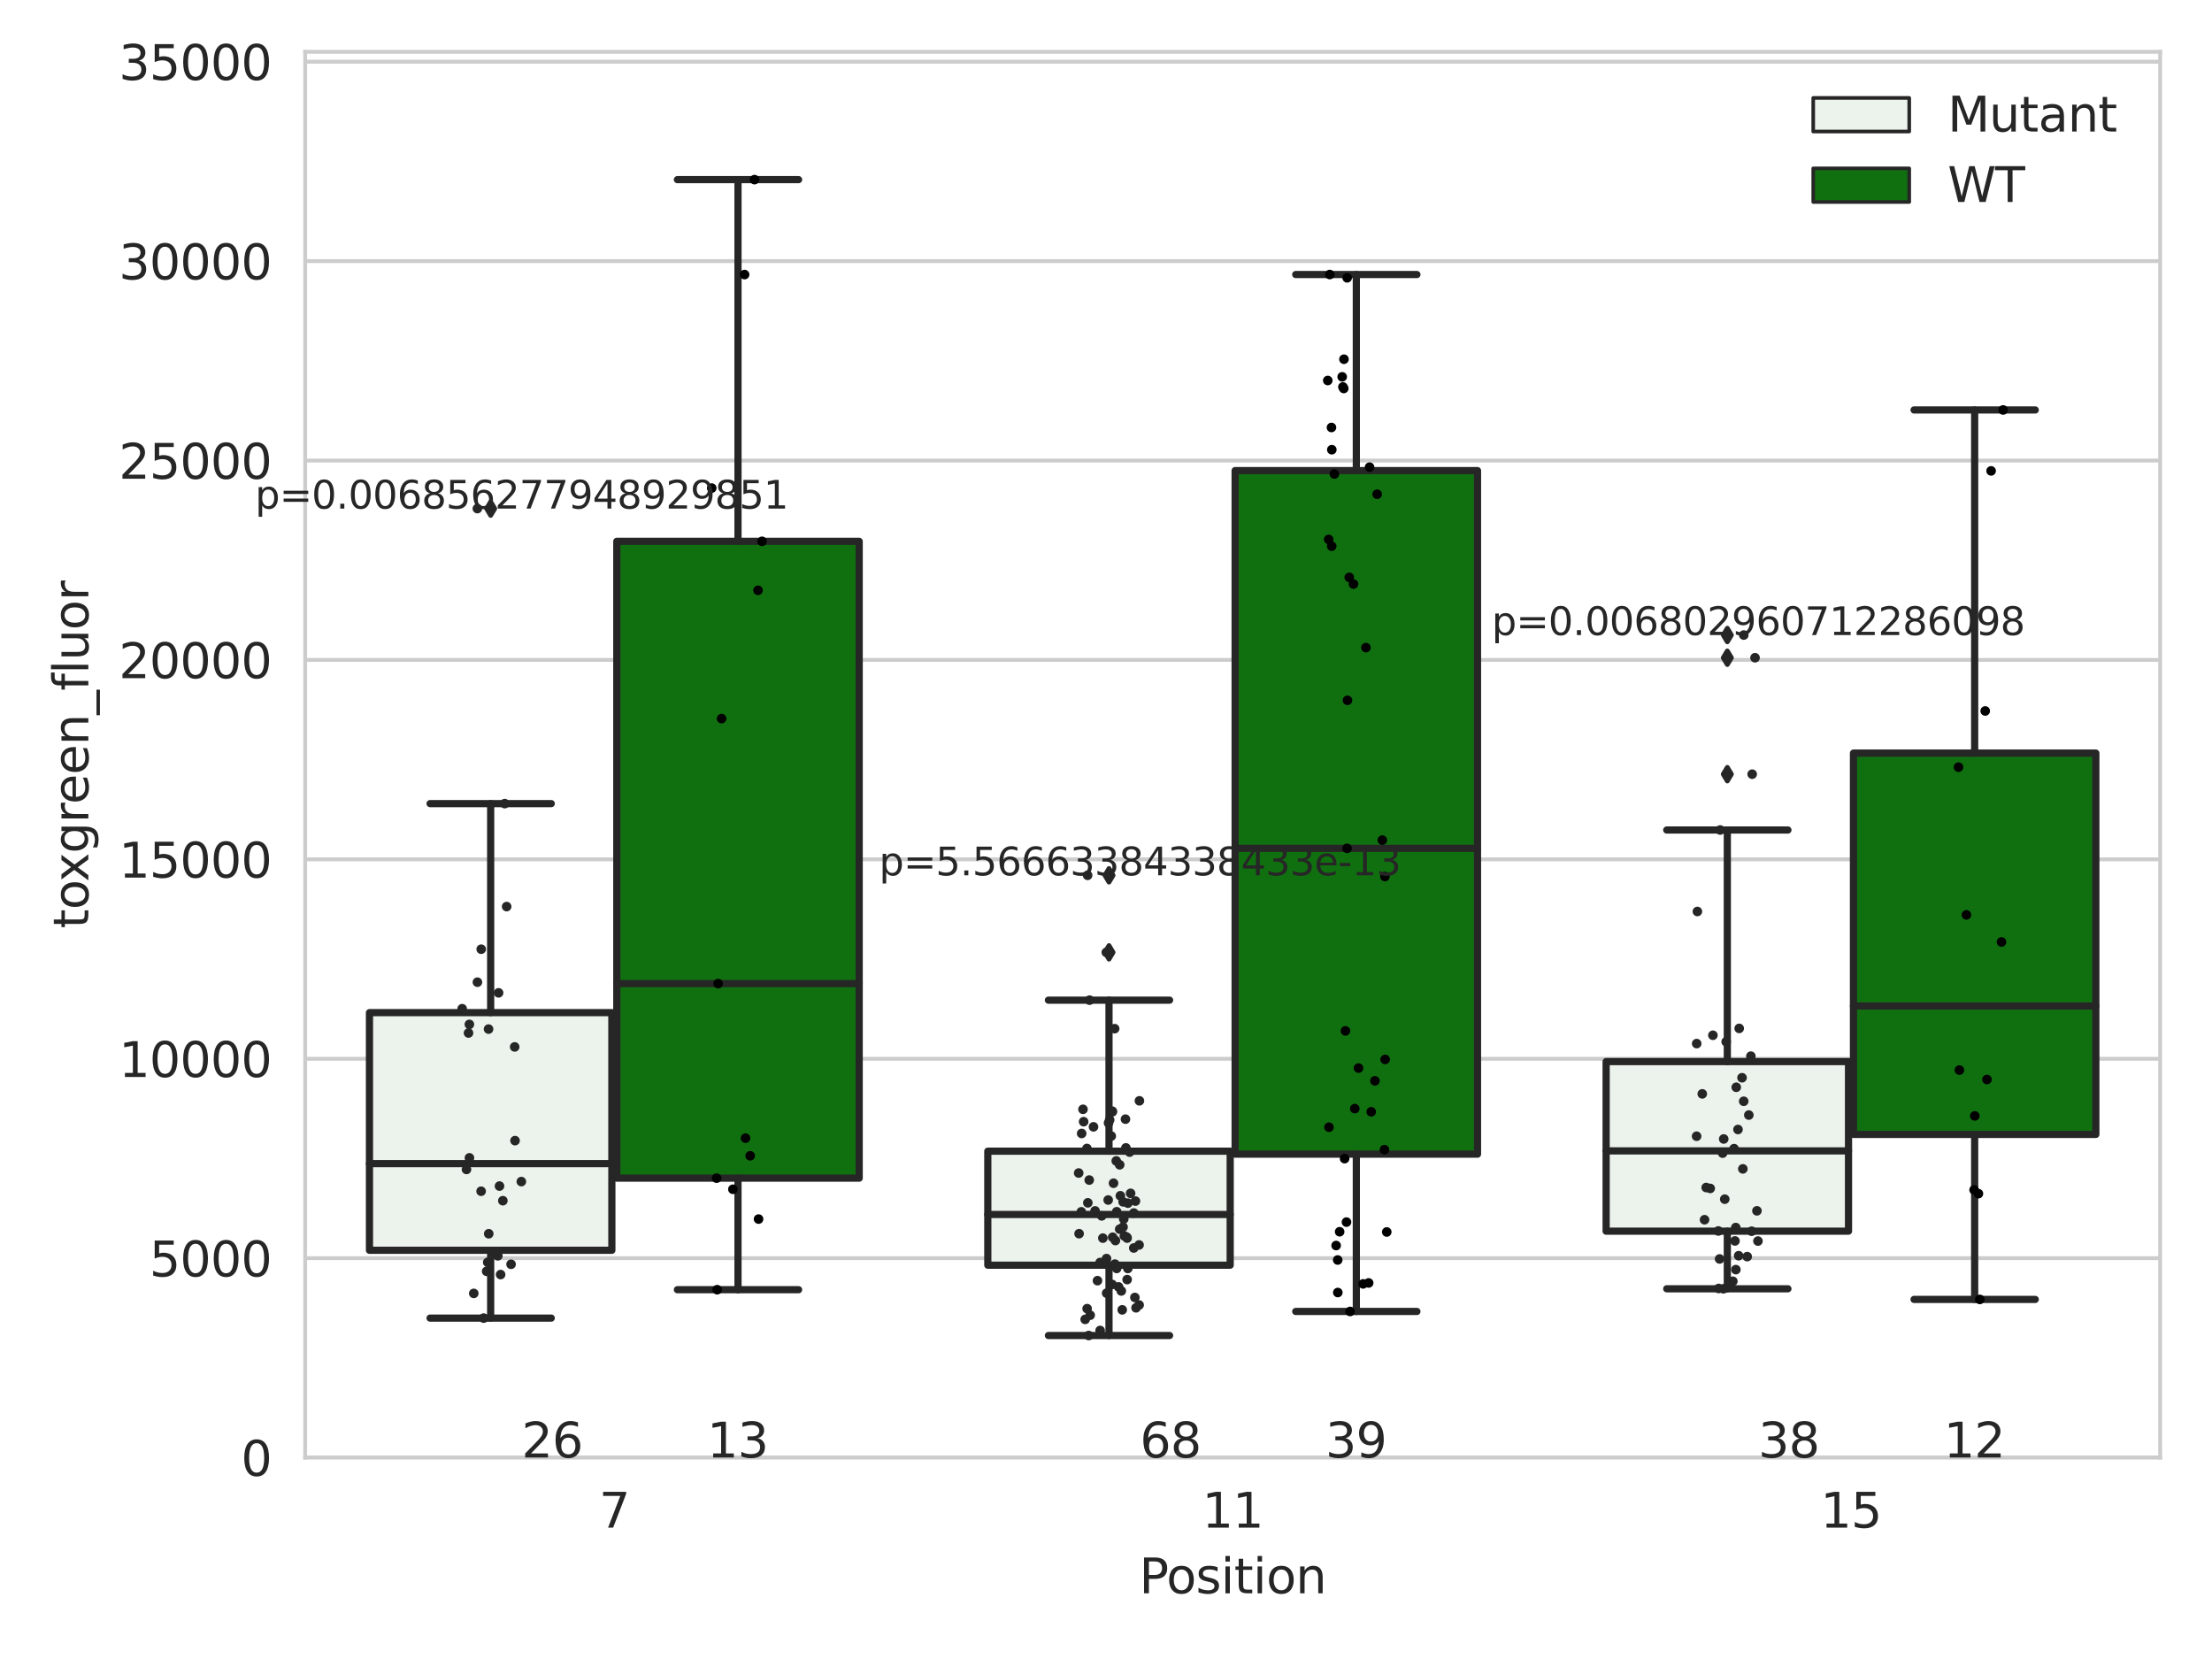<?xml version="1.0" encoding="utf-8" standalone="no"?>
<!DOCTYPE svg PUBLIC "-//W3C//DTD SVG 1.1//EN"
  "http://www.w3.org/Graphics/SVG/1.1/DTD/svg11.dtd">
<svg xmlns:xlink="http://www.w3.org/1999/xlink" width="460.8pt" height="345.6pt" viewBox="0 0 460.8 345.6" xmlns="http://www.w3.org/2000/svg" version="1.1">
 <defs>
  <style type="text/css">*{stroke-linejoin: round; stroke-linecap: butt}</style>
 </defs>
 <g id="figure_1">
  <g id="patch_1">
   <path d="M 0 345.6 
L 460.8 345.6 
L 460.8 0 
L 0 0 
z
" style="fill: #ffffff"/>
  </g>
  <g id="axes_1">
   <g id="patch_2">
    <path d="M 63.571 303.64 
L 450 303.64 
L 450 10.8 
L 63.571 10.8 
z
" style="fill: #ffffff"/>
   </g>
   <g id="matplotlib.axis_1">
    <g id="xtick_1">
     <g id="text_1">
      <!-- 7 -->
      <g style="fill: #262626" transform="translate(124.795 318.238) scale(0.1 -0.1)">
       <defs>
        <path id="DejaVuSans-37" d="M 525 4666 
L 3525 4666 
L 3525 4397 
L 1831 0 
L 1172 0 
L 2766 4134 
L 525 4134 
L 525 4666 
z
" transform="scale(0.016)"/>
       </defs>
       <use xlink:href="#DejaVuSans-37"/>
      </g>
     </g>
    </g>
    <g id="xtick_2">
     <g id="text_2">
      <!-- 11 -->
      <g style="fill: #262626" transform="translate(250.423 318.238) scale(0.1 -0.1)">
       <defs>
        <path id="DejaVuSans-31" d="M 794 531 
L 1825 531 
L 1825 4091 
L 703 3866 
L 703 4441 
L 1819 4666 
L 2450 4666 
L 2450 531 
L 3481 531 
L 3481 0 
L 794 0 
L 794 531 
z
" transform="scale(0.016)"/>
       </defs>
       <use xlink:href="#DejaVuSans-31"/>
       <use xlink:href="#DejaVuSans-31" x="63.623"/>
      </g>
     </g>
    </g>
    <g id="xtick_3">
     <g id="text_3">
      <!-- 15 -->
      <g style="fill: #262626" transform="translate(379.233 318.238) scale(0.1 -0.1)">
       <defs>
        <path id="DejaVuSans-35" d="M 691 4666 
L 3169 4666 
L 3169 4134 
L 1269 4134 
L 1269 2991 
Q 1406 3038 1543 3061 
Q 1681 3084 1819 3084 
Q 2600 3084 3056 2656 
Q 3513 2228 3513 1497 
Q 3513 744 3044 326 
Q 2575 -91 1722 -91 
Q 1428 -91 1123 -41 
Q 819 9 494 109 
L 494 744 
Q 775 591 1075 516 
Q 1375 441 1709 441 
Q 2250 441 2565 725 
Q 2881 1009 2881 1497 
Q 2881 1984 2565 2268 
Q 2250 2553 1709 2553 
Q 1456 2553 1204 2497 
Q 953 2441 691 2322 
L 691 4666 
z
" transform="scale(0.016)"/>
       </defs>
       <use xlink:href="#DejaVuSans-31"/>
       <use xlink:href="#DejaVuSans-35" x="63.623"/>
      </g>
     </g>
    </g>
    <g id="text_4">
     <!-- Position -->
     <g style="fill: #262626" transform="translate(237.322 331.917) scale(0.1 -0.1)">
      <defs>
       <path id="DejaVuSans-50" d="M 1259 4147 
L 1259 2394 
L 2053 2394 
Q 2494 2394 2734 2622 
Q 2975 2850 2975 3272 
Q 2975 3691 2734 3919 
Q 2494 4147 2053 4147 
L 1259 4147 
z
M 628 4666 
L 2053 4666 
Q 2838 4666 3239 4311 
Q 3641 3956 3641 3272 
Q 3641 2581 3239 2228 
Q 2838 1875 2053 1875 
L 1259 1875 
L 1259 0 
L 628 0 
L 628 4666 
z
" transform="scale(0.016)"/>
       <path id="DejaVuSans-6f" d="M 1959 3097 
Q 1497 3097 1228 2736 
Q 959 2375 959 1747 
Q 959 1119 1226 758 
Q 1494 397 1959 397 
Q 2419 397 2687 759 
Q 2956 1122 2956 1747 
Q 2956 2369 2687 2733 
Q 2419 3097 1959 3097 
z
M 1959 3584 
Q 2709 3584 3137 3096 
Q 3566 2609 3566 1747 
Q 3566 888 3137 398 
Q 2709 -91 1959 -91 
Q 1206 -91 779 398 
Q 353 888 353 1747 
Q 353 2609 779 3096 
Q 1206 3584 1959 3584 
z
" transform="scale(0.016)"/>
       <path id="DejaVuSans-73" d="M 2834 3397 
L 2834 2853 
Q 2591 2978 2328 3040 
Q 2066 3103 1784 3103 
Q 1356 3103 1142 2972 
Q 928 2841 928 2578 
Q 928 2378 1081 2264 
Q 1234 2150 1697 2047 
L 1894 2003 
Q 2506 1872 2764 1633 
Q 3022 1394 3022 966 
Q 3022 478 2636 193 
Q 2250 -91 1575 -91 
Q 1294 -91 989 -36 
Q 684 19 347 128 
L 347 722 
Q 666 556 975 473 
Q 1284 391 1588 391 
Q 1994 391 2212 530 
Q 2431 669 2431 922 
Q 2431 1156 2273 1281 
Q 2116 1406 1581 1522 
L 1381 1569 
Q 847 1681 609 1914 
Q 372 2147 372 2553 
Q 372 3047 722 3315 
Q 1072 3584 1716 3584 
Q 2034 3584 2315 3537 
Q 2597 3491 2834 3397 
z
" transform="scale(0.016)"/>
       <path id="DejaVuSans-69" d="M 603 3500 
L 1178 3500 
L 1178 0 
L 603 0 
L 603 3500 
z
M 603 4863 
L 1178 4863 
L 1178 4134 
L 603 4134 
L 603 4863 
z
" transform="scale(0.016)"/>
       <path id="DejaVuSans-74" d="M 1172 4494 
L 1172 3500 
L 2356 3500 
L 2356 3053 
L 1172 3053 
L 1172 1153 
Q 1172 725 1289 603 
Q 1406 481 1766 481 
L 2356 481 
L 2356 0 
L 1766 0 
Q 1100 0 847 248 
Q 594 497 594 1153 
L 594 3053 
L 172 3053 
L 172 3500 
L 594 3500 
L 594 4494 
L 1172 4494 
z
" transform="scale(0.016)"/>
       <path id="DejaVuSans-6e" d="M 3513 2113 
L 3513 0 
L 2938 0 
L 2938 2094 
Q 2938 2591 2744 2837 
Q 2550 3084 2163 3084 
Q 1697 3084 1428 2787 
Q 1159 2491 1159 1978 
L 1159 0 
L 581 0 
L 581 3500 
L 1159 3500 
L 1159 2956 
Q 1366 3272 1645 3428 
Q 1925 3584 2291 3584 
Q 2894 3584 3203 3211 
Q 3513 2838 3513 2113 
z
" transform="scale(0.016)"/>
      </defs>
      <use xlink:href="#DejaVuSans-50"/>
      <use xlink:href="#DejaVuSans-6f" x="56.678"/>
      <use xlink:href="#DejaVuSans-73" x="117.859"/>
      <use xlink:href="#DejaVuSans-69" x="169.959"/>
      <use xlink:href="#DejaVuSans-74" x="197.742"/>
      <use xlink:href="#DejaVuSans-69" x="236.951"/>
      <use xlink:href="#DejaVuSans-6f" x="264.734"/>
      <use xlink:href="#DejaVuSans-6e" x="325.916"/>
     </g>
    </g>
   </g>
   <g id="matplotlib.axis_2">
    <g id="ytick_1">
     <g id="line2d_1">
      <path d="M 63.571 303.64 
L 450 303.64 
" clip-path="url(#pdbd7a3b669)" style="fill: none; stroke: #cccccc; stroke-width: 0.8; stroke-linecap: round"/>
     </g>
     <g id="text_5">
      <!-- 0 -->
      <g style="fill: #262626" transform="translate(50.209 307.439) scale(0.1 -0.1)">
       <defs>
        <path id="DejaVuSans-30" d="M 2034 4250 
Q 1547 4250 1301 3770 
Q 1056 3291 1056 2328 
Q 1056 1369 1301 889 
Q 1547 409 2034 409 
Q 2525 409 2770 889 
Q 3016 1369 3016 2328 
Q 3016 3291 2770 3770 
Q 2525 4250 2034 4250 
z
M 2034 4750 
Q 2819 4750 3233 4129 
Q 3647 3509 3647 2328 
Q 3647 1150 3233 529 
Q 2819 -91 2034 -91 
Q 1250 -91 836 529 
Q 422 1150 422 2328 
Q 422 3509 836 4129 
Q 1250 4750 2034 4750 
z
" transform="scale(0.016)"/>
       </defs>
       <use xlink:href="#DejaVuSans-30"/>
      </g>
     </g>
    </g>
    <g id="ytick_2">
     <g id="line2d_2">
      <path d="M 63.571 262.099 
L 450 262.099 
" clip-path="url(#pdbd7a3b669)" style="fill: none; stroke: #cccccc; stroke-width: 0.8; stroke-linecap: round"/>
     </g>
     <g id="text_6">
      <!-- 5000 -->
      <g style="fill: #262626" transform="translate(31.121 265.898) scale(0.1 -0.1)">
       <use xlink:href="#DejaVuSans-35"/>
       <use xlink:href="#DejaVuSans-30" x="63.623"/>
       <use xlink:href="#DejaVuSans-30" x="127.246"/>
       <use xlink:href="#DejaVuSans-30" x="190.869"/>
      </g>
     </g>
    </g>
    <g id="ytick_3">
     <g id="line2d_3">
      <path d="M 63.571 220.558 
L 450 220.558 
" clip-path="url(#pdbd7a3b669)" style="fill: none; stroke: #cccccc; stroke-width: 0.8; stroke-linecap: round"/>
     </g>
     <g id="text_7">
      <!-- 10000 -->
      <g style="fill: #262626" transform="translate(24.759 224.357) scale(0.1 -0.1)">
       <use xlink:href="#DejaVuSans-31"/>
       <use xlink:href="#DejaVuSans-30" x="63.623"/>
       <use xlink:href="#DejaVuSans-30" x="127.246"/>
       <use xlink:href="#DejaVuSans-30" x="190.869"/>
       <use xlink:href="#DejaVuSans-30" x="254.492"/>
      </g>
     </g>
    </g>
    <g id="ytick_4">
     <g id="line2d_4">
      <path d="M 63.571 179.017 
L 450 179.017 
" clip-path="url(#pdbd7a3b669)" style="fill: none; stroke: #cccccc; stroke-width: 0.8; stroke-linecap: round"/>
     </g>
     <g id="text_8">
      <!-- 15000 -->
      <g style="fill: #262626" transform="translate(24.759 182.817) scale(0.1 -0.1)">
       <use xlink:href="#DejaVuSans-31"/>
       <use xlink:href="#DejaVuSans-35" x="63.623"/>
       <use xlink:href="#DejaVuSans-30" x="127.246"/>
       <use xlink:href="#DejaVuSans-30" x="190.869"/>
       <use xlink:href="#DejaVuSans-30" x="254.492"/>
      </g>
     </g>
    </g>
    <g id="ytick_5">
     <g id="line2d_5">
      <path d="M 63.571 137.476 
L 450 137.476 
" clip-path="url(#pdbd7a3b669)" style="fill: none; stroke: #cccccc; stroke-width: 0.8; stroke-linecap: round"/>
     </g>
     <g id="text_9">
      <!-- 20000 -->
      <g style="fill: #262626" transform="translate(24.759 141.276) scale(0.1 -0.1)">
       <defs>
        <path id="DejaVuSans-32" d="M 1228 531 
L 3431 531 
L 3431 0 
L 469 0 
L 469 531 
Q 828 903 1448 1529 
Q 2069 2156 2228 2338 
Q 2531 2678 2651 2914 
Q 2772 3150 2772 3378 
Q 2772 3750 2511 3984 
Q 2250 4219 1831 4219 
Q 1534 4219 1204 4116 
Q 875 4013 500 3803 
L 500 4441 
Q 881 4594 1212 4672 
Q 1544 4750 1819 4750 
Q 2544 4750 2975 4387 
Q 3406 4025 3406 3419 
Q 3406 3131 3298 2873 
Q 3191 2616 2906 2266 
Q 2828 2175 2409 1742 
Q 1991 1309 1228 531 
z
" transform="scale(0.016)"/>
       </defs>
       <use xlink:href="#DejaVuSans-32"/>
       <use xlink:href="#DejaVuSans-30" x="63.623"/>
       <use xlink:href="#DejaVuSans-30" x="127.246"/>
       <use xlink:href="#DejaVuSans-30" x="190.869"/>
       <use xlink:href="#DejaVuSans-30" x="254.492"/>
      </g>
     </g>
    </g>
    <g id="ytick_6">
     <g id="line2d_6">
      <path d="M 63.571 95.936 
L 450 95.936 
" clip-path="url(#pdbd7a3b669)" style="fill: none; stroke: #cccccc; stroke-width: 0.8; stroke-linecap: round"/>
     </g>
     <g id="text_10">
      <!-- 25000 -->
      <g style="fill: #262626" transform="translate(24.759 99.735) scale(0.1 -0.1)">
       <use xlink:href="#DejaVuSans-32"/>
       <use xlink:href="#DejaVuSans-35" x="63.623"/>
       <use xlink:href="#DejaVuSans-30" x="127.246"/>
       <use xlink:href="#DejaVuSans-30" x="190.869"/>
       <use xlink:href="#DejaVuSans-30" x="254.492"/>
      </g>
     </g>
    </g>
    <g id="ytick_7">
     <g id="line2d_7">
      <path d="M 63.571 54.395 
L 450 54.395 
" clip-path="url(#pdbd7a3b669)" style="fill: none; stroke: #cccccc; stroke-width: 0.8; stroke-linecap: round"/>
     </g>
     <g id="text_11">
      <!-- 30000 -->
      <g style="fill: #262626" transform="translate(24.759 58.194) scale(0.1 -0.1)">
       <defs>
        <path id="DejaVuSans-33" d="M 2597 2516 
Q 3050 2419 3304 2112 
Q 3559 1806 3559 1356 
Q 3559 666 3084 287 
Q 2609 -91 1734 -91 
Q 1441 -91 1130 -33 
Q 819 25 488 141 
L 488 750 
Q 750 597 1062 519 
Q 1375 441 1716 441 
Q 2309 441 2620 675 
Q 2931 909 2931 1356 
Q 2931 1769 2642 2001 
Q 2353 2234 1838 2234 
L 1294 2234 
L 1294 2753 
L 1863 2753 
Q 2328 2753 2575 2939 
Q 2822 3125 2822 3475 
Q 2822 3834 2567 4026 
Q 2313 4219 1838 4219 
Q 1578 4219 1281 4162 
Q 984 4106 628 3988 
L 628 4550 
Q 988 4650 1302 4700 
Q 1616 4750 1894 4750 
Q 2613 4750 3031 4423 
Q 3450 4097 3450 3541 
Q 3450 3153 3228 2886 
Q 3006 2619 2597 2516 
z
" transform="scale(0.016)"/>
       </defs>
       <use xlink:href="#DejaVuSans-33"/>
       <use xlink:href="#DejaVuSans-30" x="63.623"/>
       <use xlink:href="#DejaVuSans-30" x="127.246"/>
       <use xlink:href="#DejaVuSans-30" x="190.869"/>
       <use xlink:href="#DejaVuSans-30" x="254.492"/>
      </g>
     </g>
    </g>
    <g id="ytick_8">
     <g id="line2d_8">
      <path d="M 63.571 12.854 
L 450 12.854 
" clip-path="url(#pdbd7a3b669)" style="fill: none; stroke: #cccccc; stroke-width: 0.8; stroke-linecap: round"/>
     </g>
     <g id="text_12">
      <!-- 35000 -->
      <g style="fill: #262626" transform="translate(24.759 16.653) scale(0.1 -0.1)">
       <use xlink:href="#DejaVuSans-33"/>
       <use xlink:href="#DejaVuSans-35" x="63.623"/>
       <use xlink:href="#DejaVuSans-30" x="127.246"/>
       <use xlink:href="#DejaVuSans-30" x="190.869"/>
       <use xlink:href="#DejaVuSans-30" x="254.492"/>
      </g>
     </g>
    </g>
    <g id="text_13">
     <!-- toxgreen_fluor -->
     <g style="fill: #262626" transform="translate(18.401 193.415) rotate(-90) scale(0.1 -0.1)">
      <defs>
       <path id="DejaVuSans-78" d="M 3513 3500 
L 2247 1797 
L 3578 0 
L 2900 0 
L 1881 1375 
L 863 0 
L 184 0 
L 1544 1831 
L 300 3500 
L 978 3500 
L 1906 2253 
L 2834 3500 
L 3513 3500 
z
" transform="scale(0.016)"/>
       <path id="DejaVuSans-67" d="M 2906 1791 
Q 2906 2416 2648 2759 
Q 2391 3103 1925 3103 
Q 1463 3103 1205 2759 
Q 947 2416 947 1791 
Q 947 1169 1205 825 
Q 1463 481 1925 481 
Q 2391 481 2648 825 
Q 2906 1169 2906 1791 
z
M 3481 434 
Q 3481 -459 3084 -895 
Q 2688 -1331 1869 -1331 
Q 1566 -1331 1297 -1286 
Q 1028 -1241 775 -1147 
L 775 -588 
Q 1028 -725 1275 -790 
Q 1522 -856 1778 -856 
Q 2344 -856 2625 -561 
Q 2906 -266 2906 331 
L 2906 616 
Q 2728 306 2450 153 
Q 2172 0 1784 0 
Q 1141 0 747 490 
Q 353 981 353 1791 
Q 353 2603 747 3093 
Q 1141 3584 1784 3584 
Q 2172 3584 2450 3431 
Q 2728 3278 2906 2969 
L 2906 3500 
L 3481 3500 
L 3481 434 
z
" transform="scale(0.016)"/>
       <path id="DejaVuSans-72" d="M 2631 2963 
Q 2534 3019 2420 3045 
Q 2306 3072 2169 3072 
Q 1681 3072 1420 2755 
Q 1159 2438 1159 1844 
L 1159 0 
L 581 0 
L 581 3500 
L 1159 3500 
L 1159 2956 
Q 1341 3275 1631 3429 
Q 1922 3584 2338 3584 
Q 2397 3584 2469 3576 
Q 2541 3569 2628 3553 
L 2631 2963 
z
" transform="scale(0.016)"/>
       <path id="DejaVuSans-65" d="M 3597 1894 
L 3597 1613 
L 953 1613 
Q 991 1019 1311 708 
Q 1631 397 2203 397 
Q 2534 397 2845 478 
Q 3156 559 3463 722 
L 3463 178 
Q 3153 47 2828 -22 
Q 2503 -91 2169 -91 
Q 1331 -91 842 396 
Q 353 884 353 1716 
Q 353 2575 817 3079 
Q 1281 3584 2069 3584 
Q 2775 3584 3186 3129 
Q 3597 2675 3597 1894 
z
M 3022 2063 
Q 3016 2534 2758 2815 
Q 2500 3097 2075 3097 
Q 1594 3097 1305 2825 
Q 1016 2553 972 2059 
L 3022 2063 
z
" transform="scale(0.016)"/>
       <path id="DejaVuSans-5f" d="M 3263 -1063 
L 3263 -1509 
L -63 -1509 
L -63 -1063 
L 3263 -1063 
z
" transform="scale(0.016)"/>
       <path id="DejaVuSans-66" d="M 2375 4863 
L 2375 4384 
L 1825 4384 
Q 1516 4384 1395 4259 
Q 1275 4134 1275 3809 
L 1275 3500 
L 2222 3500 
L 2222 3053 
L 1275 3053 
L 1275 0 
L 697 0 
L 697 3053 
L 147 3053 
L 147 3500 
L 697 3500 
L 697 3744 
Q 697 4328 969 4595 
Q 1241 4863 1831 4863 
L 2375 4863 
z
" transform="scale(0.016)"/>
       <path id="DejaVuSans-6c" d="M 603 4863 
L 1178 4863 
L 1178 0 
L 603 0 
L 603 4863 
z
" transform="scale(0.016)"/>
       <path id="DejaVuSans-75" d="M 544 1381 
L 544 3500 
L 1119 3500 
L 1119 1403 
Q 1119 906 1312 657 
Q 1506 409 1894 409 
Q 2359 409 2629 706 
Q 2900 1003 2900 1516 
L 2900 3500 
L 3475 3500 
L 3475 0 
L 2900 0 
L 2900 538 
Q 2691 219 2414 64 
Q 2138 -91 1772 -91 
Q 1169 -91 856 284 
Q 544 659 544 1381 
z
M 1991 3584 
L 1991 3584 
z
" transform="scale(0.016)"/>
      </defs>
      <use xlink:href="#DejaVuSans-74"/>
      <use xlink:href="#DejaVuSans-6f" x="39.209"/>
      <use xlink:href="#DejaVuSans-78" x="97.266"/>
      <use xlink:href="#DejaVuSans-67" x="156.445"/>
      <use xlink:href="#DejaVuSans-72" x="219.922"/>
      <use xlink:href="#DejaVuSans-65" x="258.785"/>
      <use xlink:href="#DejaVuSans-65" x="320.309"/>
      <use xlink:href="#DejaVuSans-6e" x="381.832"/>
      <use xlink:href="#DejaVuSans-5f" x="445.211"/>
      <use xlink:href="#DejaVuSans-66" x="495.211"/>
      <use xlink:href="#DejaVuSans-6c" x="530.416"/>
      <use xlink:href="#DejaVuSans-75" x="558.199"/>
      <use xlink:href="#DejaVuSans-6f" x="621.578"/>
      <use xlink:href="#DejaVuSans-72" x="682.76"/>
     </g>
    </g>
   </g>
   <g id="patch_3">
    <path d="M 76.967 260.458 
L 127.461 260.458 
L 127.461 210.951 
L 76.967 210.951 
L 76.967 260.458 
z
" clip-path="url(#pdbd7a3b669)" style="fill: #ecf2ec; stroke: #262626; stroke-width: 1.5; stroke-linejoin: miter"/>
   </g>
   <g id="patch_4">
    <path d="M 128.491 245.432 
L 178.985 245.432 
L 178.985 112.769 
L 128.491 112.769 
L 128.491 245.432 
z
" clip-path="url(#pdbd7a3b669)" style="fill: #107010; stroke: #262626; stroke-width: 1.5; stroke-linejoin: miter"/>
   </g>
   <g id="patch_5">
    <path d="M 205.777 263.562 
L 256.27 263.562 
L 256.27 239.814 
L 205.777 239.814 
L 205.777 263.562 
z
" clip-path="url(#pdbd7a3b669)" style="fill: #ecf2ec; stroke: #262626; stroke-width: 1.5; stroke-linejoin: miter"/>
   </g>
   <g id="patch_6">
    <path d="M 257.301 240.431 
L 307.794 240.431 
L 307.794 98.032 
L 257.301 98.032 
L 257.301 240.431 
z
" clip-path="url(#pdbd7a3b669)" style="fill: #107010; stroke: #262626; stroke-width: 1.5; stroke-linejoin: miter"/>
   </g>
   <g id="patch_7">
    <path d="M 334.587 256.475 
L 385.08 256.475 
L 385.08 221.142 
L 334.587 221.142 
L 334.587 256.475 
z
" clip-path="url(#pdbd7a3b669)" style="fill: #ecf2ec; stroke: #262626; stroke-width: 1.5; stroke-linejoin: miter"/>
   </g>
   <g id="patch_8">
    <path d="M 386.11 236.32 
L 436.604 236.32 
L 436.604 156.887 
L 386.11 156.887 
L 386.11 236.32 
z
" clip-path="url(#pdbd7a3b669)" style="fill: #107010; stroke: #262626; stroke-width: 1.5; stroke-linejoin: miter"/>
   </g>
   <g id="patch_9">
    <path d="M 127.976 303.64 
L 127.976 303.64 
L 127.976 303.64 
L 127.976 303.64 
z
" clip-path="url(#pdbd7a3b669)" style="fill: #ecf2ec; stroke: #262626; stroke-width: 0.75; stroke-linejoin: miter"/>
   </g>
   <g id="patch_10">
    <path d="M 127.976 303.64 
L 127.976 303.64 
L 127.976 303.64 
L 127.976 303.64 
z
" clip-path="url(#pdbd7a3b669)" style="fill: #107010; stroke: #262626; stroke-width: 0.75; stroke-linejoin: miter"/>
   </g>
   <g id="PathCollection_1"/>
   <g id="PathCollection_2"/>
   <g id="line2d_9">
    <path d="M 102.214 260.458 
L 102.214 274.584 
" clip-path="url(#pdbd7a3b669)" style="fill: none; stroke: #262626; stroke-width: 1.5; stroke-linecap: round"/>
   </g>
   <g id="line2d_10">
    <path d="M 102.214 210.951 
L 102.214 167.407 
" clip-path="url(#pdbd7a3b669)" style="fill: none; stroke: #262626; stroke-width: 1.5; stroke-linecap: round"/>
   </g>
   <g id="line2d_11">
    <path d="M 89.591 274.584 
L 114.837 274.584 
" clip-path="url(#pdbd7a3b669)" style="fill: none; stroke: #262626; stroke-width: 1.5; stroke-linecap: round"/>
   </g>
   <g id="line2d_12">
    <path d="M 89.591 167.407 
L 114.837 167.407 
" clip-path="url(#pdbd7a3b669)" style="fill: none; stroke: #262626; stroke-width: 1.5; stroke-linecap: round"/>
   </g>
   <g id="line2d_13">
    <defs>
     <path id="m3579d7bfba" d="M -0 1.414 
L 0.849 0 
L 0 -1.414 
L -0.849 -0 
z
" style="stroke: #262626; stroke-linejoin: miter"/>
    </defs>
    <g clip-path="url(#pdbd7a3b669)">
     <use xlink:href="#m3579d7bfba" x="102.214" y="105.95" style="fill: #262626; stroke: #262626; stroke-linejoin: miter"/>
    </g>
   </g>
   <g id="line2d_14">
    <path d="M 153.738 245.432 
L 153.738 268.669 
" clip-path="url(#pdbd7a3b669)" style="fill: none; stroke: #262626; stroke-width: 1.5; stroke-linecap: round"/>
   </g>
   <g id="line2d_15">
    <path d="M 153.738 112.769 
L 153.738 37.422 
" clip-path="url(#pdbd7a3b669)" style="fill: none; stroke: #262626; stroke-width: 1.5; stroke-linecap: round"/>
   </g>
   <g id="line2d_16">
    <path d="M 141.115 268.669 
L 166.361 268.669 
" clip-path="url(#pdbd7a3b669)" style="fill: none; stroke: #262626; stroke-width: 1.5; stroke-linecap: round"/>
   </g>
   <g id="line2d_17">
    <path d="M 141.115 37.422 
L 166.361 37.422 
" clip-path="url(#pdbd7a3b669)" style="fill: none; stroke: #262626; stroke-width: 1.5; stroke-linecap: round"/>
   </g>
   <g id="line2d_18"/>
   <g id="line2d_19">
    <path d="M 231.024 263.562 
L 231.024 278.212 
" clip-path="url(#pdbd7a3b669)" style="fill: none; stroke: #262626; stroke-width: 1.5; stroke-linecap: round"/>
   </g>
   <g id="line2d_20">
    <path d="M 231.024 239.814 
L 231.024 208.351 
" clip-path="url(#pdbd7a3b669)" style="fill: none; stroke: #262626; stroke-width: 1.5; stroke-linecap: round"/>
   </g>
   <g id="line2d_21">
    <path d="M 218.4 278.212 
L 243.647 278.212 
" clip-path="url(#pdbd7a3b669)" style="fill: none; stroke: #262626; stroke-width: 1.5; stroke-linecap: round"/>
   </g>
   <g id="line2d_22">
    <path d="M 218.4 208.351 
L 243.647 208.351 
" clip-path="url(#pdbd7a3b669)" style="fill: none; stroke: #262626; stroke-width: 1.5; stroke-linecap: round"/>
   </g>
   <g id="line2d_23">
    <g clip-path="url(#pdbd7a3b669)">
     <use xlink:href="#m3579d7bfba" x="231.024" y="198.393" style="fill: #262626; stroke: #262626; stroke-linejoin: miter"/>
     <use xlink:href="#m3579d7bfba" x="231.024" y="182.345" style="fill: #262626; stroke: #262626; stroke-linejoin: miter"/>
    </g>
   </g>
   <g id="line2d_24">
    <path d="M 282.548 240.431 
L 282.548 273.201 
" clip-path="url(#pdbd7a3b669)" style="fill: none; stroke: #262626; stroke-width: 1.5; stroke-linecap: round"/>
   </g>
   <g id="line2d_25">
    <path d="M 282.548 98.032 
L 282.548 57.189 
" clip-path="url(#pdbd7a3b669)" style="fill: none; stroke: #262626; stroke-width: 1.5; stroke-linecap: round"/>
   </g>
   <g id="line2d_26">
    <path d="M 269.924 273.201 
L 295.171 273.201 
" clip-path="url(#pdbd7a3b669)" style="fill: none; stroke: #262626; stroke-width: 1.5; stroke-linecap: round"/>
   </g>
   <g id="line2d_27">
    <path d="M 269.924 57.189 
L 295.171 57.189 
" clip-path="url(#pdbd7a3b669)" style="fill: none; stroke: #262626; stroke-width: 1.5; stroke-linecap: round"/>
   </g>
   <g id="line2d_28"/>
   <g id="line2d_29">
    <path d="M 359.833 256.475 
L 359.833 268.476 
" clip-path="url(#pdbd7a3b669)" style="fill: none; stroke: #262626; stroke-width: 1.5; stroke-linecap: round"/>
   </g>
   <g id="line2d_30">
    <path d="M 359.833 221.142 
L 359.833 172.905 
" clip-path="url(#pdbd7a3b669)" style="fill: none; stroke: #262626; stroke-width: 1.5; stroke-linecap: round"/>
   </g>
   <g id="line2d_31">
    <path d="M 347.21 268.476 
L 372.457 268.476 
" clip-path="url(#pdbd7a3b669)" style="fill: none; stroke: #262626; stroke-width: 1.5; stroke-linecap: round"/>
   </g>
   <g id="line2d_32">
    <path d="M 347.21 172.905 
L 372.457 172.905 
" clip-path="url(#pdbd7a3b669)" style="fill: none; stroke: #262626; stroke-width: 1.5; stroke-linecap: round"/>
   </g>
   <g id="line2d_33">
    <g clip-path="url(#pdbd7a3b669)">
     <use xlink:href="#m3579d7bfba" x="359.833" y="137.018" style="fill: #262626; stroke: #262626; stroke-linejoin: miter"/>
     <use xlink:href="#m3579d7bfba" x="359.833" y="161.274" style="fill: #262626; stroke: #262626; stroke-linejoin: miter"/>
     <use xlink:href="#m3579d7bfba" x="359.833" y="132.291" style="fill: #262626; stroke: #262626; stroke-linejoin: miter"/>
    </g>
   </g>
   <g id="line2d_34">
    <path d="M 411.357 236.32 
L 411.357 270.691 
" clip-path="url(#pdbd7a3b669)" style="fill: none; stroke: #262626; stroke-width: 1.5; stroke-linecap: round"/>
   </g>
   <g id="line2d_35">
    <path d="M 411.357 156.887 
L 411.357 85.402 
" clip-path="url(#pdbd7a3b669)" style="fill: none; stroke: #262626; stroke-width: 1.5; stroke-linecap: round"/>
   </g>
   <g id="line2d_36">
    <path d="M 398.734 270.691 
L 423.98 270.691 
" clip-path="url(#pdbd7a3b669)" style="fill: none; stroke: #262626; stroke-width: 1.5; stroke-linecap: round"/>
   </g>
   <g id="line2d_37">
    <path d="M 398.734 85.402 
L 423.98 85.402 
" clip-path="url(#pdbd7a3b669)" style="fill: none; stroke: #262626; stroke-width: 1.5; stroke-linecap: round"/>
   </g>
   <g id="line2d_38"/>
   <g id="line2d_39">
    <path d="M 76.967 242.407 
L 127.461 242.407 
" clip-path="url(#pdbd7a3b669)" style="fill: none; stroke: #262626; stroke-width: 1.5; stroke-linecap: round"/>
   </g>
   <g id="line2d_40">
    <path d="M 128.491 204.905 
L 178.985 204.905 
" clip-path="url(#pdbd7a3b669)" style="fill: none; stroke: #262626; stroke-width: 1.5; stroke-linecap: round"/>
   </g>
   <g id="line2d_41">
    <path d="M 205.777 252.992 
L 256.27 252.992 
" clip-path="url(#pdbd7a3b669)" style="fill: none; stroke: #262626; stroke-width: 1.5; stroke-linecap: round"/>
   </g>
   <g id="line2d_42">
    <path d="M 257.301 176.731 
L 307.794 176.731 
" clip-path="url(#pdbd7a3b669)" style="fill: none; stroke: #262626; stroke-width: 1.5; stroke-linecap: round"/>
   </g>
   <g id="line2d_43">
    <path d="M 334.587 239.752 
L 385.08 239.752 
" clip-path="url(#pdbd7a3b669)" style="fill: none; stroke: #262626; stroke-width: 1.5; stroke-linecap: round"/>
   </g>
   <g id="line2d_44">
    <path d="M 386.11 209.574 
L 436.604 209.574 
" clip-path="url(#pdbd7a3b669)" style="fill: none; stroke: #262626; stroke-width: 1.5; stroke-linecap: round"/>
   </g>
   <g id="patch_11">
    <path d="M 63.571 303.64 
L 63.571 10.8 
" style="fill: none; stroke: #cccccc; stroke-width: 0.8; stroke-linejoin: miter; stroke-linecap: square"/>
   </g>
   <g id="patch_12">
    <path d="M 450 303.64 
L 450 10.8 
" style="fill: none; stroke: #cccccc; stroke-width: 0.8; stroke-linejoin: miter; stroke-linecap: square"/>
   </g>
   <g id="patch_13">
    <path d="M 63.571 303.64 
L 450 303.64 
" style="fill: none; stroke: #cccccc; stroke-width: 0.8; stroke-linejoin: miter; stroke-linecap: square"/>
   </g>
   <g id="patch_14">
    <path d="M 63.571 10.8 
L 450 10.8 
" style="fill: none; stroke: #cccccc; stroke-width: 0.8; stroke-linejoin: miter; stroke-linecap: square"/>
   </g>
   <g id="PathCollection_3">
    <defs>
     <path id="C0_0_e05f4b15f3" d="M 0 1 
C 0.265 1 0.52 0.895 0.707 0.707 
C 0.895 0.52 1 0.265 1 -0 
C 1 -0.265 0.895 -0.52 0.707 -0.707 
C 0.52 -0.895 0.265 -1 0 -1 
C -0.265 -1 -0.52 -0.895 -0.707 -0.707 
C -0.895 -0.52 -1 -0.265 -1 0 
C -1 0.265 -0.895 0.52 -0.707 0.707 
C -0.52 0.895 -0.265 1 0 1 
z
"/>
    </defs>
    <g clip-path="url(#pdbd7a3b669)">
     <use xlink:href="#C0_0_e05f4b15f3" x="99.456" y="204.608" style="fill: #262626"/>
    </g>
    <g clip-path="url(#pdbd7a3b669)">
     <use xlink:href="#C0_0_e05f4b15f3" x="103.865" y="206.829" style="fill: #262626"/>
    </g>
    <g clip-path="url(#pdbd7a3b669)">
     <use xlink:href="#C0_0_e05f4b15f3" x="104.755" y="250.128" style="fill: #262626"/>
    </g>
    <g clip-path="url(#pdbd7a3b669)">
     <use xlink:href="#C0_0_e05f4b15f3" x="97.599" y="215.191" style="fill: #262626"/>
    </g>
    <g clip-path="url(#pdbd7a3b669)">
     <use xlink:href="#C0_0_e05f4b15f3" x="97.793" y="241.199" style="fill: #262626"/>
    </g>
    <g clip-path="url(#pdbd7a3b669)">
     <use xlink:href="#C0_0_e05f4b15f3" x="101.378" y="264.835" style="fill: #262626"/>
    </g>
    <g clip-path="url(#pdbd7a3b669)">
     <use xlink:href="#C0_0_e05f4b15f3" x="108.606" y="246.144" style="fill: #262626"/>
    </g>
    <g clip-path="url(#pdbd7a3b669)">
     <use xlink:href="#C0_0_e05f4b15f3" x="96.279" y="210.134" style="fill: #262626"/>
    </g>
    <g clip-path="url(#pdbd7a3b669)">
     <use xlink:href="#C0_0_e05f4b15f3" x="100.226" y="248.156" style="fill: #262626"/>
    </g>
    <g clip-path="url(#pdbd7a3b669)">
     <use xlink:href="#C0_0_e05f4b15f3" x="105.15" y="167.407" style="fill: #262626"/>
    </g>
    <g clip-path="url(#pdbd7a3b669)">
     <use xlink:href="#C0_0_e05f4b15f3" x="107.218" y="218.09" style="fill: #262626"/>
    </g>
    <g clip-path="url(#pdbd7a3b669)">
     <use xlink:href="#C0_0_e05f4b15f3" x="105.542" y="188.857" style="fill: #262626"/>
    </g>
    <g clip-path="url(#pdbd7a3b669)">
     <use xlink:href="#C0_0_e05f4b15f3" x="101.775" y="214.377" style="fill: #262626"/>
    </g>
    <g clip-path="url(#pdbd7a3b669)">
     <use xlink:href="#C0_0_e05f4b15f3" x="103.716" y="261.606" style="fill: #262626"/>
    </g>
    <g clip-path="url(#pdbd7a3b669)">
     <use xlink:href="#C0_0_e05f4b15f3" x="101.599" y="262.968" style="fill: #262626"/>
    </g>
    <g clip-path="url(#pdbd7a3b669)">
     <use xlink:href="#C0_0_e05f4b15f3" x="99.447" y="105.95" style="fill: #262626"/>
    </g>
    <g clip-path="url(#pdbd7a3b669)">
     <use xlink:href="#C0_0_e05f4b15f3" x="100.244" y="197.737" style="fill: #262626"/>
    </g>
    <g clip-path="url(#pdbd7a3b669)">
     <use xlink:href="#C0_0_e05f4b15f3" x="104.286" y="265.514" style="fill: #262626"/>
    </g>
    <g clip-path="url(#pdbd7a3b669)">
     <use xlink:href="#C0_0_e05f4b15f3" x="100.76" y="274.584" style="fill: #262626"/>
    </g>
    <g clip-path="url(#pdbd7a3b669)">
     <use xlink:href="#C0_0_e05f4b15f3" x="107.292" y="237.614" style="fill: #262626"/>
    </g>
    <g clip-path="url(#pdbd7a3b669)">
     <use xlink:href="#C0_0_e05f4b15f3" x="104.055" y="247.08" style="fill: #262626"/>
    </g>
    <g clip-path="url(#pdbd7a3b669)">
     <use xlink:href="#C0_0_e05f4b15f3" x="101.814" y="257.012" style="fill: #262626"/>
    </g>
    <g clip-path="url(#pdbd7a3b669)">
     <use xlink:href="#C0_0_e05f4b15f3" x="98.696" y="269.438" style="fill: #262626"/>
    </g>
    <g clip-path="url(#pdbd7a3b669)">
     <use xlink:href="#C0_0_e05f4b15f3" x="106.465" y="263.373" style="fill: #262626"/>
    </g>
    <g clip-path="url(#pdbd7a3b669)">
     <use xlink:href="#C0_0_e05f4b15f3" x="97.177" y="243.615" style="fill: #262626"/>
    </g>
    <g clip-path="url(#pdbd7a3b669)">
     <use xlink:href="#C0_0_e05f4b15f3" x="97.779" y="213.401" style="fill: #262626"/>
    </g>
   </g>
   <g id="PathCollection_4">
    <defs>
     <path id="C1_0_35edb570a9" d="M 0 1 
C 0.265 1 0.52 0.895 0.707 0.707 
C 0.895 0.52 1 0.265 1 -0 
C 1 -0.265 0.895 -0.52 0.707 -0.707 
C 0.52 -0.895 0.265 -1 0 -1 
C -0.265 -1 -0.52 -0.895 -0.707 -0.707 
C -0.895 -0.52 -1 -0.265 -1 0 
C -1 0.265 -0.895 0.52 -0.707 0.707 
C -0.52 0.895 -0.265 1 0 1 
z
"/>
    </defs>
    <g clip-path="url(#pdbd7a3b669)">
     <use xlink:href="#C1_0_35edb570a9" x="149.599" y="204.905"/>
    </g>
    <g clip-path="url(#pdbd7a3b669)">
     <use xlink:href="#C1_0_35edb570a9" x="158.743" y="112.769"/>
    </g>
    <g clip-path="url(#pdbd7a3b669)">
     <use xlink:href="#C1_0_35edb570a9" x="157.91" y="122.977"/>
    </g>
    <g clip-path="url(#pdbd7a3b669)">
     <use xlink:href="#C1_0_35edb570a9" x="156.274" y="240.771"/>
    </g>
    <g clip-path="url(#pdbd7a3b669)">
     <use xlink:href="#C1_0_35edb570a9" x="148.266" y="101.681"/>
    </g>
    <g clip-path="url(#pdbd7a3b669)">
     <use xlink:href="#C1_0_35edb570a9" x="150.316" y="149.701"/>
    </g>
    <g clip-path="url(#pdbd7a3b669)">
     <use xlink:href="#C1_0_35edb570a9" x="149.401" y="268.669"/>
    </g>
    <g clip-path="url(#pdbd7a3b669)">
     <use xlink:href="#C1_0_35edb570a9" x="155.304" y="237.101"/>
    </g>
    <g clip-path="url(#pdbd7a3b669)">
     <use xlink:href="#C1_0_35edb570a9" x="158.02" y="253.955"/>
    </g>
    <g clip-path="url(#pdbd7a3b669)">
     <use xlink:href="#C1_0_35edb570a9" x="155.111" y="57.198"/>
    </g>
    <g clip-path="url(#pdbd7a3b669)">
     <use xlink:href="#C1_0_35edb570a9" x="157.185" y="37.422"/>
    </g>
    <g clip-path="url(#pdbd7a3b669)">
     <use xlink:href="#C1_0_35edb570a9" x="152.681" y="247.745"/>
    </g>
    <g clip-path="url(#pdbd7a3b669)">
     <use xlink:href="#C1_0_35edb570a9" x="149.276" y="245.432"/>
    </g>
   </g>
   <g id="PathCollection_5">
    <defs>
     <path id="C2_0_5c6a2fe63f" d="M 0 1 
C 0.265 1 0.52 0.895 0.707 0.707 
C 0.895 0.52 1 0.265 1 -0 
C 1 -0.265 0.895 -0.52 0.707 -0.707 
C 0.52 -0.895 0.265 -1 0 -1 
C -0.265 -1 -0.52 -0.895 -0.707 -0.707 
C -0.895 -0.52 -1 -0.265 -1 0 
C -1 0.265 -0.895 0.52 -0.707 0.707 
C -0.52 0.895 -0.265 1 0 1 
z
"/>
    </defs>
    <g clip-path="url(#pdbd7a3b669)">
     <use xlink:href="#C2_0_5c6a2fe63f" x="230.536" y="269.39" style="fill: #262626"/>
    </g>
    <g clip-path="url(#pdbd7a3b669)">
     <use xlink:href="#C2_0_5c6a2fe63f" x="233.255" y="256.054" style="fill: #262626"/>
    </g>
    <g clip-path="url(#pdbd7a3b669)">
     <use xlink:href="#C2_0_5c6a2fe63f" x="226.469" y="272.615" style="fill: #262626"/>
    </g>
    <g clip-path="url(#pdbd7a3b669)">
     <use xlink:href="#C2_0_5c6a2fe63f" x="234.705" y="257.715" style="fill: #262626"/>
    </g>
    <g clip-path="url(#pdbd7a3b669)">
     <use xlink:href="#C2_0_5c6a2fe63f" x="236.533" y="250.209" style="fill: #262626"/>
    </g>
    <g clip-path="url(#pdbd7a3b669)">
     <use xlink:href="#C2_0_5c6a2fe63f" x="229.179" y="277.162" style="fill: #262626"/>
    </g>
    <g clip-path="url(#pdbd7a3b669)">
     <use xlink:href="#C2_0_5c6a2fe63f" x="231.495" y="236.666" style="fill: #262626"/>
    </g>
    <g clip-path="url(#pdbd7a3b669)">
     <use xlink:href="#C2_0_5c6a2fe63f" x="230.371" y="262.733" style="fill: #262626"/>
    </g>
    <g clip-path="url(#pdbd7a3b669)">
     <use xlink:href="#C2_0_5c6a2fe63f" x="237.293" y="259.346" style="fill: #262626"/>
    </g>
    <g clip-path="url(#pdbd7a3b669)">
     <use xlink:href="#C2_0_5c6a2fe63f" x="230.928" y="233.942" style="fill: #262626"/>
    </g>
    <g clip-path="url(#pdbd7a3b669)">
     <use xlink:href="#C2_0_5c6a2fe63f" x="228.128" y="252.253" style="fill: #262626"/>
    </g>
    <g clip-path="url(#pdbd7a3b669)">
     <use xlink:href="#C2_0_5c6a2fe63f" x="236.183" y="259.979" style="fill: #262626"/>
    </g>
    <g clip-path="url(#pdbd7a3b669)">
     <use xlink:href="#C2_0_5c6a2fe63f" x="229.746" y="257.924" style="fill: #262626"/>
    </g>
    <g clip-path="url(#pdbd7a3b669)">
     <use xlink:href="#C2_0_5c6a2fe63f" x="231.681" y="267.571" style="fill: #262626"/>
    </g>
    <g clip-path="url(#pdbd7a3b669)">
     <use xlink:href="#C2_0_5c6a2fe63f" x="234.801" y="266.562" style="fill: #262626"/>
    </g>
    <g clip-path="url(#pdbd7a3b669)">
     <use xlink:href="#C2_0_5c6a2fe63f" x="234.545" y="239.127" style="fill: #262626"/>
    </g>
    <g clip-path="url(#pdbd7a3b669)">
     <use xlink:href="#C2_0_5c6a2fe63f" x="233.589" y="268.928" style="fill: #262626"/>
    </g>
    <g clip-path="url(#pdbd7a3b669)">
     <use xlink:href="#C2_0_5c6a2fe63f" x="233.39" y="249.101" style="fill: #262626"/>
    </g>
    <g clip-path="url(#pdbd7a3b669)">
     <use xlink:href="#C2_0_5c6a2fe63f" x="236.658" y="272.439" style="fill: #262626"/>
    </g>
    <g clip-path="url(#pdbd7a3b669)">
     <use xlink:href="#C2_0_5c6a2fe63f" x="232.628" y="264.242" style="fill: #262626"/>
    </g>
    <g clip-path="url(#pdbd7a3b669)">
     <use xlink:href="#C2_0_5c6a2fe63f" x="234.945" y="264.247" style="fill: #262626"/>
    </g>
    <g clip-path="url(#pdbd7a3b669)">
     <use xlink:href="#C2_0_5c6a2fe63f" x="231.968" y="246.485" style="fill: #262626"/>
    </g>
    <g clip-path="url(#pdbd7a3b669)">
     <use xlink:href="#C2_0_5c6a2fe63f" x="226.906" y="245.827" style="fill: #262626"/>
    </g>
    <g clip-path="url(#pdbd7a3b669)">
     <use xlink:href="#C2_0_5c6a2fe63f" x="235.524" y="248.594" style="fill: #262626"/>
    </g>
    <g clip-path="url(#pdbd7a3b669)">
     <use xlink:href="#C2_0_5c6a2fe63f" x="225.609" y="231.091" style="fill: #262626"/>
    </g>
    <g clip-path="url(#pdbd7a3b669)">
     <use xlink:href="#C2_0_5c6a2fe63f" x="234.959" y="250.637" style="fill: #262626"/>
    </g>
    <g clip-path="url(#pdbd7a3b669)">
     <use xlink:href="#C2_0_5c6a2fe63f" x="234.097" y="253.942" style="fill: #262626"/>
    </g>
    <g clip-path="url(#pdbd7a3b669)">
     <use xlink:href="#C2_0_5c6a2fe63f" x="233.021" y="268.085" style="fill: #262626"/>
    </g>
    <g clip-path="url(#pdbd7a3b669)">
     <use xlink:href="#C2_0_5c6a2fe63f" x="224.797" y="257" style="fill: #262626"/>
    </g>
    <g clip-path="url(#pdbd7a3b669)">
     <use xlink:href="#C2_0_5c6a2fe63f" x="229.173" y="263" style="fill: #262626"/>
    </g>
    <g clip-path="url(#pdbd7a3b669)">
     <use xlink:href="#C2_0_5c6a2fe63f" x="230.854" y="249.984" style="fill: #262626"/>
    </g>
    <g clip-path="url(#pdbd7a3b669)">
     <use xlink:href="#C2_0_5c6a2fe63f" x="226.064" y="274.849" style="fill: #262626"/>
    </g>
    <g clip-path="url(#pdbd7a3b669)">
     <use xlink:href="#C2_0_5c6a2fe63f" x="237.362" y="229.321" style="fill: #262626"/>
    </g>
    <g clip-path="url(#pdbd7a3b669)">
     <use xlink:href="#C2_0_5c6a2fe63f" x="236.195" y="252.694" style="fill: #262626"/>
    </g>
    <g clip-path="url(#pdbd7a3b669)">
     <use xlink:href="#C2_0_5c6a2fe63f" x="232.365" y="258.428" style="fill: #262626"/>
    </g>
    <g clip-path="url(#pdbd7a3b669)">
     <use xlink:href="#C2_0_5c6a2fe63f" x="232.263" y="263.335" style="fill: #262626"/>
    </g>
    <g clip-path="url(#pdbd7a3b669)">
     <use xlink:href="#C2_0_5c6a2fe63f" x="226.793" y="278.212" style="fill: #262626"/>
    </g>
    <g clip-path="url(#pdbd7a3b669)">
     <use xlink:href="#C2_0_5c6a2fe63f" x="236.417" y="270.288" style="fill: #262626"/>
    </g>
    <g clip-path="url(#pdbd7a3b669)">
     <use xlink:href="#C2_0_5c6a2fe63f" x="226.426" y="239.246" style="fill: #262626"/>
    </g>
    <g clip-path="url(#pdbd7a3b669)">
     <use xlink:href="#C2_0_5c6a2fe63f" x="227.798" y="234.741" style="fill: #262626"/>
    </g>
    <g clip-path="url(#pdbd7a3b669)">
     <use xlink:href="#C2_0_5c6a2fe63f" x="232.201" y="214.29" style="fill: #262626"/>
    </g>
    <g clip-path="url(#pdbd7a3b669)">
     <use xlink:href="#C2_0_5c6a2fe63f" x="230.501" y="262.188" style="fill: #262626"/>
    </g>
    <g clip-path="url(#pdbd7a3b669)">
     <use xlink:href="#C2_0_5c6a2fe63f" x="226.616" y="250.569" style="fill: #262626"/>
    </g>
    <g clip-path="url(#pdbd7a3b669)">
     <use xlink:href="#C2_0_5c6a2fe63f" x="231.699" y="231.48" style="fill: #262626"/>
    </g>
    <g clip-path="url(#pdbd7a3b669)">
     <use xlink:href="#C2_0_5c6a2fe63f" x="225.742" y="233.668" style="fill: #262626"/>
    </g>
    <g clip-path="url(#pdbd7a3b669)">
     <use xlink:href="#C2_0_5c6a2fe63f" x="234.456" y="233.14" style="fill: #262626"/>
    </g>
    <g clip-path="url(#pdbd7a3b669)">
     <use xlink:href="#C2_0_5c6a2fe63f" x="224.71" y="244.361" style="fill: #262626"/>
    </g>
    <g clip-path="url(#pdbd7a3b669)">
     <use xlink:href="#C2_0_5c6a2fe63f" x="225.328" y="236.125" style="fill: #262626"/>
    </g>
    <g clip-path="url(#pdbd7a3b669)">
     <use xlink:href="#C2_0_5c6a2fe63f" x="231.725" y="231.609" style="fill: #262626"/>
    </g>
    <g clip-path="url(#pdbd7a3b669)">
     <use xlink:href="#C2_0_5c6a2fe63f" x="233.252" y="242.645" style="fill: #262626"/>
    </g>
    <g clip-path="url(#pdbd7a3b669)">
     <use xlink:href="#C2_0_5c6a2fe63f" x="230.468" y="198.393" style="fill: #262626"/>
    </g>
    <g clip-path="url(#pdbd7a3b669)">
     <use xlink:href="#C2_0_5c6a2fe63f" x="233.779" y="272.865" style="fill: #262626"/>
    </g>
    <g clip-path="url(#pdbd7a3b669)">
     <use xlink:href="#C2_0_5c6a2fe63f" x="235.32" y="240.004" style="fill: #262626"/>
    </g>
    <g clip-path="url(#pdbd7a3b669)">
     <use xlink:href="#C2_0_5c6a2fe63f" x="232.537" y="241.84" style="fill: #262626"/>
    </g>
    <g clip-path="url(#pdbd7a3b669)">
     <use xlink:href="#C2_0_5c6a2fe63f" x="237.303" y="271.851" style="fill: #262626"/>
    </g>
    <g clip-path="url(#pdbd7a3b669)">
     <use xlink:href="#C2_0_5c6a2fe63f" x="225.254" y="252.444" style="fill: #262626"/>
    </g>
    <g clip-path="url(#pdbd7a3b669)">
     <use xlink:href="#C2_0_5c6a2fe63f" x="234.802" y="257.922" style="fill: #262626"/>
    </g>
    <g clip-path="url(#pdbd7a3b669)">
     <use xlink:href="#C2_0_5c6a2fe63f" x="229.511" y="253.289" style="fill: #262626"/>
    </g>
    <g clip-path="url(#pdbd7a3b669)">
     <use xlink:href="#C2_0_5c6a2fe63f" x="227.103" y="273.978" style="fill: #262626"/>
    </g>
    <g clip-path="url(#pdbd7a3b669)">
     <use xlink:href="#C2_0_5c6a2fe63f" x="233.969" y="250.37" style="fill: #262626"/>
    </g>
    <g clip-path="url(#pdbd7a3b669)">
     <use xlink:href="#C2_0_5c6a2fe63f" x="231.161" y="233.296" style="fill: #262626"/>
    </g>
    <g clip-path="url(#pdbd7a3b669)">
     <use xlink:href="#C2_0_5c6a2fe63f" x="233.953" y="255.615" style="fill: #262626"/>
    </g>
    <g clip-path="url(#pdbd7a3b669)">
     <use xlink:href="#C2_0_5c6a2fe63f" x="234.224" y="257.467" style="fill: #262626"/>
    </g>
    <g clip-path="url(#pdbd7a3b669)">
     <use xlink:href="#C2_0_5c6a2fe63f" x="226.972" y="208.351" style="fill: #262626"/>
    </g>
    <g clip-path="url(#pdbd7a3b669)">
     <use xlink:href="#C2_0_5c6a2fe63f" x="228.624" y="266.787" style="fill: #262626"/>
    </g>
    <g clip-path="url(#pdbd7a3b669)">
     <use xlink:href="#C2_0_5c6a2fe63f" x="231.791" y="257.745" style="fill: #262626"/>
    </g>
    <g clip-path="url(#pdbd7a3b669)">
     <use xlink:href="#C2_0_5c6a2fe63f" x="232.631" y="252.428" style="fill: #262626"/>
    </g>
    <g clip-path="url(#pdbd7a3b669)">
     <use xlink:href="#C2_0_5c6a2fe63f" x="226.569" y="182.345" style="fill: #262626"/>
    </g>
   </g>
   <g id="PathCollection_6">
    <defs>
     <path id="C3_0_e4564262b1" d="M 0 1 
C 0.265 1 0.52 0.895 0.707 0.707 
C 0.895 0.52 1 0.265 1 -0 
C 1 -0.265 0.895 -0.52 0.707 -0.707 
C 0.52 -0.895 0.265 -1 0 -1 
C -0.265 -1 -0.52 -0.895 -0.707 -0.707 
C -0.895 -0.52 -1 -0.265 -1 0 
C -1 0.265 -0.895 0.52 -0.707 0.707 
C -0.52 0.895 -0.265 1 0 1 
z
"/>
    </defs>
    <g clip-path="url(#pdbd7a3b669)">
     <use xlink:href="#C3_0_e4564262b1" x="278.666" y="262.479"/>
    </g>
    <g clip-path="url(#pdbd7a3b669)">
     <use xlink:href="#C3_0_e4564262b1" x="285.649" y="231.603"/>
    </g>
    <g clip-path="url(#pdbd7a3b669)">
     <use xlink:href="#C3_0_e4564262b1" x="281.251" y="273.201"/>
    </g>
    <g clip-path="url(#pdbd7a3b669)">
     <use xlink:href="#C3_0_e4564262b1" x="276.85" y="234.812"/>
    </g>
    <g clip-path="url(#pdbd7a3b669)">
     <use xlink:href="#C3_0_e4564262b1" x="281.956" y="121.666"/>
    </g>
    <g clip-path="url(#pdbd7a3b669)">
     <use xlink:href="#C3_0_e4564262b1" x="279.972" y="74.831"/>
    </g>
    <g clip-path="url(#pdbd7a3b669)">
     <use xlink:href="#C3_0_e4564262b1" x="281.072" y="120.28"/>
    </g>
    <g clip-path="url(#pdbd7a3b669)">
     <use xlink:href="#C3_0_e4564262b1" x="279.074" y="256.595"/>
    </g>
    <g clip-path="url(#pdbd7a3b669)">
     <use xlink:href="#C3_0_e4564262b1" x="277.416" y="113.78"/>
    </g>
    <g clip-path="url(#pdbd7a3b669)">
     <use xlink:href="#C3_0_e4564262b1" x="280.639" y="57.875"/>
    </g>
    <g clip-path="url(#pdbd7a3b669)">
     <use xlink:href="#C3_0_e4564262b1" x="279.931" y="80.927"/>
    </g>
    <g clip-path="url(#pdbd7a3b669)">
     <use xlink:href="#C3_0_e4564262b1" x="280.705" y="145.889"/>
    </g>
    <g clip-path="url(#pdbd7a3b669)">
     <use xlink:href="#C3_0_e4564262b1" x="277.441" y="93.682"/>
    </g>
    <g clip-path="url(#pdbd7a3b669)">
     <use xlink:href="#C3_0_e4564262b1" x="279.754" y="80.604"/>
    </g>
    <g clip-path="url(#pdbd7a3b669)">
     <use xlink:href="#C3_0_e4564262b1" x="285.308" y="97.318"/>
    </g>
    <g clip-path="url(#pdbd7a3b669)">
     <use xlink:href="#C3_0_e4564262b1" x="288.41" y="239.496"/>
    </g>
    <g clip-path="url(#pdbd7a3b669)">
     <use xlink:href="#C3_0_e4564262b1" x="277.977" y="98.747"/>
    </g>
    <g clip-path="url(#pdbd7a3b669)">
     <use xlink:href="#C3_0_e4564262b1" x="286.886" y="102.954"/>
    </g>
    <g clip-path="url(#pdbd7a3b669)">
     <use xlink:href="#C3_0_e4564262b1" x="280.621" y="176.731"/>
    </g>
    <g clip-path="url(#pdbd7a3b669)">
     <use xlink:href="#C3_0_e4564262b1" x="288.553" y="220.697"/>
    </g>
    <g clip-path="url(#pdbd7a3b669)">
     <use xlink:href="#C3_0_e4564262b1" x="276.786" y="112.371"/>
    </g>
    <g clip-path="url(#pdbd7a3b669)">
     <use xlink:href="#C3_0_e4564262b1" x="286.424" y="225.156"/>
    </g>
    <g clip-path="url(#pdbd7a3b669)">
     <use xlink:href="#C3_0_e4564262b1" x="283.001" y="222.5"/>
    </g>
    <g clip-path="url(#pdbd7a3b669)">
     <use xlink:href="#C3_0_e4564262b1" x="280.105" y="241.365"/>
    </g>
    <g clip-path="url(#pdbd7a3b669)">
     <use xlink:href="#C3_0_e4564262b1" x="280.498" y="254.588"/>
    </g>
    <g clip-path="url(#pdbd7a3b669)">
     <use xlink:href="#C3_0_e4564262b1" x="283.97" y="267.458"/>
    </g>
    <g clip-path="url(#pdbd7a3b669)">
     <use xlink:href="#C3_0_e4564262b1" x="285.117" y="267.261"/>
    </g>
    <g clip-path="url(#pdbd7a3b669)">
     <use xlink:href="#C3_0_e4564262b1" x="278.69" y="269.257"/>
    </g>
    <g clip-path="url(#pdbd7a3b669)">
     <use xlink:href="#C3_0_e4564262b1" x="280.283" y="214.752"/>
    </g>
    <g clip-path="url(#pdbd7a3b669)">
     <use xlink:href="#C3_0_e4564262b1" x="284.548" y="134.913"/>
    </g>
    <g clip-path="url(#pdbd7a3b669)">
     <use xlink:href="#C3_0_e4564262b1" x="278.338" y="259.467"/>
    </g>
    <g clip-path="url(#pdbd7a3b669)">
     <use xlink:href="#C3_0_e4564262b1" x="288.5" y="182.598"/>
    </g>
    <g clip-path="url(#pdbd7a3b669)">
     <use xlink:href="#C3_0_e4564262b1" x="276.597" y="79.264"/>
    </g>
    <g clip-path="url(#pdbd7a3b669)">
     <use xlink:href="#C3_0_e4564262b1" x="287.962" y="175.012"/>
    </g>
    <g clip-path="url(#pdbd7a3b669)">
     <use xlink:href="#C3_0_e4564262b1" x="288.887" y="256.643"/>
    </g>
    <g clip-path="url(#pdbd7a3b669)">
     <use xlink:href="#C3_0_e4564262b1" x="277.37" y="89.052"/>
    </g>
    <g clip-path="url(#pdbd7a3b669)">
     <use xlink:href="#C3_0_e4564262b1" x="277.02" y="57.189"/>
    </g>
    <g clip-path="url(#pdbd7a3b669)">
     <use xlink:href="#C3_0_e4564262b1" x="282.226" y="230.947"/>
    </g>
    <g clip-path="url(#pdbd7a3b669)">
     <use xlink:href="#C3_0_e4564262b1" x="279.603" y="78.5"/>
    </g>
   </g>
   <g id="PathCollection_7">
    <defs>
     <path id="C4_0_b951a8222f" d="M 0 1 
C 0.265 1 0.52 0.895 0.707 0.707 
C 0.895 0.52 1 0.265 1 -0 
C 1 -0.265 0.895 -0.52 0.707 -0.707 
C 0.52 -0.895 0.265 -1 0 -1 
C -0.265 -1 -0.52 -0.895 -0.707 -0.707 
C -0.895 -0.52 -1 -0.265 -1 0 
C -1 0.265 -0.895 0.52 -0.707 0.707 
C -0.52 0.895 -0.265 1 0 1 
z
"/>
    </defs>
    <g clip-path="url(#pdbd7a3b669)">
     <use xlink:href="#C4_0_b951a8222f" x="362.194" y="261.585" style="fill: #262626"/>
    </g>
    <g clip-path="url(#pdbd7a3b669)">
     <use xlink:href="#C4_0_b951a8222f" x="358.344" y="172.905" style="fill: #262626"/>
    </g>
    <g clip-path="url(#pdbd7a3b669)">
     <use xlink:href="#C4_0_b951a8222f" x="355.432" y="247.382" style="fill: #262626"/>
    </g>
    <g clip-path="url(#pdbd7a3b669)">
     <use xlink:href="#C4_0_b951a8222f" x="359.026" y="268.476" style="fill: #262626"/>
    </g>
    <g clip-path="url(#pdbd7a3b669)">
     <use xlink:href="#C4_0_b951a8222f" x="358.859" y="240.219" style="fill: #262626"/>
    </g>
    <g clip-path="url(#pdbd7a3b669)">
     <use xlink:href="#C4_0_b951a8222f" x="364.313" y="232.287" style="fill: #262626"/>
    </g>
    <g clip-path="url(#pdbd7a3b669)">
     <use xlink:href="#C4_0_b951a8222f" x="362.308" y="214.235" style="fill: #262626"/>
    </g>
    <g clip-path="url(#pdbd7a3b669)">
     <use xlink:href="#C4_0_b951a8222f" x="359.082" y="237.269" style="fill: #262626"/>
    </g>
    <g clip-path="url(#pdbd7a3b669)">
     <use xlink:href="#C4_0_b951a8222f" x="361.614" y="264.484" style="fill: #262626"/>
    </g>
    <g clip-path="url(#pdbd7a3b669)">
     <use xlink:href="#C4_0_b951a8222f" x="359.594" y="217.01" style="fill: #262626"/>
    </g>
    <g clip-path="url(#pdbd7a3b669)">
     <use xlink:href="#C4_0_b951a8222f" x="355.088" y="254.09" style="fill: #262626"/>
    </g>
    <g clip-path="url(#pdbd7a3b669)">
     <use xlink:href="#C4_0_b951a8222f" x="362.899" y="224.514" style="fill: #262626"/>
    </g>
    <g clip-path="url(#pdbd7a3b669)">
     <use xlink:href="#C4_0_b951a8222f" x="353.45" y="217.399" style="fill: #262626"/>
    </g>
    <g clip-path="url(#pdbd7a3b669)">
     <use xlink:href="#C4_0_b951a8222f" x="365.607" y="137.018" style="fill: #262626"/>
    </g>
    <g clip-path="url(#pdbd7a3b669)">
     <use xlink:href="#C4_0_b951a8222f" x="366.213" y="258.533" style="fill: #262626"/>
    </g>
    <g clip-path="url(#pdbd7a3b669)">
     <use xlink:href="#C4_0_b951a8222f" x="358.038" y="268.411" style="fill: #262626"/>
    </g>
    <g clip-path="url(#pdbd7a3b669)">
     <use xlink:href="#C4_0_b951a8222f" x="360.987" y="266.91" style="fill: #262626"/>
    </g>
    <g clip-path="url(#pdbd7a3b669)">
     <use xlink:href="#C4_0_b951a8222f" x="361.695" y="226.498" style="fill: #262626"/>
    </g>
    <g clip-path="url(#pdbd7a3b669)">
     <use xlink:href="#C4_0_b951a8222f" x="363.247" y="229.416" style="fill: #262626"/>
    </g>
    <g clip-path="url(#pdbd7a3b669)">
     <use xlink:href="#C4_0_b951a8222f" x="366.002" y="252.238" style="fill: #262626"/>
    </g>
    <g clip-path="url(#pdbd7a3b669)">
     <use xlink:href="#C4_0_b951a8222f" x="363.976" y="261.775" style="fill: #262626"/>
    </g>
    <g clip-path="url(#pdbd7a3b669)">
     <use xlink:href="#C4_0_b951a8222f" x="364.902" y="256.488" style="fill: #262626"/>
    </g>
    <g clip-path="url(#pdbd7a3b669)">
     <use xlink:href="#C4_0_b951a8222f" x="361.591" y="255.722" style="fill: #262626"/>
    </g>
    <g clip-path="url(#pdbd7a3b669)">
     <use xlink:href="#C4_0_b951a8222f" x="357.961" y="256.435" style="fill: #262626"/>
    </g>
    <g clip-path="url(#pdbd7a3b669)">
     <use xlink:href="#C4_0_b951a8222f" x="361.43" y="258.508" style="fill: #262626"/>
    </g>
    <g clip-path="url(#pdbd7a3b669)">
     <use xlink:href="#C4_0_b951a8222f" x="354.614" y="227.872" style="fill: #262626"/>
    </g>
    <g clip-path="url(#pdbd7a3b669)">
     <use xlink:href="#C4_0_b951a8222f" x="356.831" y="215.664" style="fill: #262626"/>
    </g>
    <g clip-path="url(#pdbd7a3b669)">
     <use xlink:href="#C4_0_b951a8222f" x="364.74" y="220.018" style="fill: #262626"/>
    </g>
    <g clip-path="url(#pdbd7a3b669)">
     <use xlink:href="#C4_0_b951a8222f" x="361.238" y="239.284" style="fill: #262626"/>
    </g>
    <g clip-path="url(#pdbd7a3b669)">
     <use xlink:href="#C4_0_b951a8222f" x="359.298" y="249.811" style="fill: #262626"/>
    </g>
    <g clip-path="url(#pdbd7a3b669)">
     <use xlink:href="#C4_0_b951a8222f" x="365.014" y="161.274" style="fill: #262626"/>
    </g>
    <g clip-path="url(#pdbd7a3b669)">
     <use xlink:href="#C4_0_b951a8222f" x="363.067" y="243.497" style="fill: #262626"/>
    </g>
    <g clip-path="url(#pdbd7a3b669)">
     <use xlink:href="#C4_0_b951a8222f" x="356.268" y="247.568" style="fill: #262626"/>
    </g>
    <g clip-path="url(#pdbd7a3b669)">
     <use xlink:href="#C4_0_b951a8222f" x="362.056" y="235.294" style="fill: #262626"/>
    </g>
    <g clip-path="url(#pdbd7a3b669)">
     <use xlink:href="#C4_0_b951a8222f" x="353.432" y="236.696" style="fill: #262626"/>
    </g>
    <g clip-path="url(#pdbd7a3b669)">
     <use xlink:href="#C4_0_b951a8222f" x="353.598" y="189.878" style="fill: #262626"/>
    </g>
    <g clip-path="url(#pdbd7a3b669)">
     <use xlink:href="#C4_0_b951a8222f" x="358.223" y="262.261" style="fill: #262626"/>
    </g>
    <g clip-path="url(#pdbd7a3b669)">
     <use xlink:href="#C4_0_b951a8222f" x="363.26" y="132.291" style="fill: #262626"/>
    </g>
   </g>
   <g id="PathCollection_8">
    <defs>
     <path id="C5_0_a59d74d455" d="M 0 1 
C 0.265 1 0.52 0.895 0.707 0.707 
C 0.895 0.52 1 0.265 1 -0 
C 1 -0.265 0.895 -0.52 0.707 -0.707 
C 0.52 -0.895 0.265 -1 0 -1 
C -0.265 -1 -0.52 -0.895 -0.707 -0.707 
C -0.895 -0.52 -1 -0.265 -1 0 
C -1 0.265 -0.895 0.52 -0.707 0.707 
C -0.52 0.895 -0.265 1 0 1 
z
"/>
    </defs>
    <g clip-path="url(#pdbd7a3b669)">
     <use xlink:href="#C5_0_a59d74d455" x="407.986" y="159.814"/>
    </g>
    <g clip-path="url(#pdbd7a3b669)">
     <use xlink:href="#C5_0_a59d74d455" x="417.286" y="85.402"/>
    </g>
    <g clip-path="url(#pdbd7a3b669)">
     <use xlink:href="#C5_0_a59d74d455" x="411.243" y="247.88"/>
    </g>
    <g clip-path="url(#pdbd7a3b669)">
     <use xlink:href="#C5_0_a59d74d455" x="414.785" y="98.094"/>
    </g>
    <g clip-path="url(#pdbd7a3b669)">
     <use xlink:href="#C5_0_a59d74d455" x="413.558" y="148.109"/>
    </g>
    <g clip-path="url(#pdbd7a3b669)">
     <use xlink:href="#C5_0_a59d74d455" x="416.95" y="196.228"/>
    </g>
    <g clip-path="url(#pdbd7a3b669)">
     <use xlink:href="#C5_0_a59d74d455" x="412.424" y="270.691"/>
    </g>
    <g clip-path="url(#pdbd7a3b669)">
     <use xlink:href="#C5_0_a59d74d455" x="413.917" y="224.877"/>
    </g>
    <g clip-path="url(#pdbd7a3b669)">
     <use xlink:href="#C5_0_a59d74d455" x="412.141" y="248.658"/>
    </g>
    <g clip-path="url(#pdbd7a3b669)">
     <use xlink:href="#C5_0_a59d74d455" x="409.647" y="190.587"/>
    </g>
    <g clip-path="url(#pdbd7a3b669)">
     <use xlink:href="#C5_0_a59d74d455" x="411.388" y="232.467"/>
    </g>
    <g clip-path="url(#pdbd7a3b669)">
     <use xlink:href="#C5_0_a59d74d455" x="408.178" y="222.92"/>
    </g>
   </g>
   <g id="text_14">
    <!-- 26 -->
    <g style="fill: #262626" transform="translate(108.655 303.626) scale(0.1 -0.1)">
     <defs>
      <path id="DejaVuSans-36" d="M 2113 2584 
Q 1688 2584 1439 2293 
Q 1191 2003 1191 1497 
Q 1191 994 1439 701 
Q 1688 409 2113 409 
Q 2538 409 2786 701 
Q 3034 994 3034 1497 
Q 3034 2003 2786 2293 
Q 2538 2584 2113 2584 
z
M 3366 4563 
L 3366 3988 
Q 3128 4100 2886 4159 
Q 2644 4219 2406 4219 
Q 1781 4219 1451 3797 
Q 1122 3375 1075 2522 
Q 1259 2794 1537 2939 
Q 1816 3084 2150 3084 
Q 2853 3084 3261 2657 
Q 3669 2231 3669 1497 
Q 3669 778 3244 343 
Q 2819 -91 2113 -91 
Q 1303 -91 875 529 
Q 447 1150 447 2328 
Q 447 3434 972 4092 
Q 1497 4750 2381 4750 
Q 2619 4750 2861 4703 
Q 3103 4656 3366 4563 
z
" transform="scale(0.016)"/>
     </defs>
     <use xlink:href="#DejaVuSans-32"/>
     <use xlink:href="#DejaVuSans-36" x="63.623"/>
    </g>
   </g>
   <g id="text_15">
    <!-- p=0.006856277948929851 -->
    <g style="fill: #262626" transform="translate(53.137 105.949) scale(0.08 -0.08)">
     <defs>
      <path id="DejaVuSans-70" d="M 1159 525 
L 1159 -1331 
L 581 -1331 
L 581 3500 
L 1159 3500 
L 1159 2969 
Q 1341 3281 1617 3432 
Q 1894 3584 2278 3584 
Q 2916 3584 3314 3078 
Q 3713 2572 3713 1747 
Q 3713 922 3314 415 
Q 2916 -91 2278 -91 
Q 1894 -91 1617 61 
Q 1341 213 1159 525 
z
M 3116 1747 
Q 3116 2381 2855 2742 
Q 2594 3103 2138 3103 
Q 1681 3103 1420 2742 
Q 1159 2381 1159 1747 
Q 1159 1113 1420 752 
Q 1681 391 2138 391 
Q 2594 391 2855 752 
Q 3116 1113 3116 1747 
z
" transform="scale(0.016)"/>
      <path id="DejaVuSans-3d" d="M 678 2906 
L 4684 2906 
L 4684 2381 
L 678 2381 
L 678 2906 
z
M 678 1631 
L 4684 1631 
L 4684 1100 
L 678 1100 
L 678 1631 
z
" transform="scale(0.016)"/>
      <path id="DejaVuSans-2e" d="M 684 794 
L 1344 794 
L 1344 0 
L 684 0 
L 684 794 
z
" transform="scale(0.016)"/>
      <path id="DejaVuSans-38" d="M 2034 2216 
Q 1584 2216 1326 1975 
Q 1069 1734 1069 1313 
Q 1069 891 1326 650 
Q 1584 409 2034 409 
Q 2484 409 2743 651 
Q 3003 894 3003 1313 
Q 3003 1734 2745 1975 
Q 2488 2216 2034 2216 
z
M 1403 2484 
Q 997 2584 770 2862 
Q 544 3141 544 3541 
Q 544 4100 942 4425 
Q 1341 4750 2034 4750 
Q 2731 4750 3128 4425 
Q 3525 4100 3525 3541 
Q 3525 3141 3298 2862 
Q 3072 2584 2669 2484 
Q 3125 2378 3379 2068 
Q 3634 1759 3634 1313 
Q 3634 634 3220 271 
Q 2806 -91 2034 -91 
Q 1263 -91 848 271 
Q 434 634 434 1313 
Q 434 1759 690 2068 
Q 947 2378 1403 2484 
z
M 1172 3481 
Q 1172 3119 1398 2916 
Q 1625 2713 2034 2713 
Q 2441 2713 2670 2916 
Q 2900 3119 2900 3481 
Q 2900 3844 2670 4047 
Q 2441 4250 2034 4250 
Q 1625 4250 1398 4047 
Q 1172 3844 1172 3481 
z
" transform="scale(0.016)"/>
      <path id="DejaVuSans-39" d="M 703 97 
L 703 672 
Q 941 559 1184 500 
Q 1428 441 1663 441 
Q 2288 441 2617 861 
Q 2947 1281 2994 2138 
Q 2813 1869 2534 1725 
Q 2256 1581 1919 1581 
Q 1219 1581 811 2004 
Q 403 2428 403 3163 
Q 403 3881 828 4315 
Q 1253 4750 1959 4750 
Q 2769 4750 3195 4129 
Q 3622 3509 3622 2328 
Q 3622 1225 3098 567 
Q 2575 -91 1691 -91 
Q 1453 -91 1209 -44 
Q 966 3 703 97 
z
M 1959 2075 
Q 2384 2075 2632 2365 
Q 2881 2656 2881 3163 
Q 2881 3666 2632 3958 
Q 2384 4250 1959 4250 
Q 1534 4250 1286 3958 
Q 1038 3666 1038 3163 
Q 1038 2656 1286 2365 
Q 1534 2075 1959 2075 
z
" transform="scale(0.016)"/>
      <path id="DejaVuSans-34" d="M 2419 4116 
L 825 1625 
L 2419 1625 
L 2419 4116 
z
M 2253 4666 
L 3047 4666 
L 3047 1625 
L 3713 1625 
L 3713 1100 
L 3047 1100 
L 3047 0 
L 2419 0 
L 2419 1100 
L 313 1100 
L 313 1709 
L 2253 4666 
z
" transform="scale(0.016)"/>
     </defs>
     <use xlink:href="#DejaVuSans-70"/>
     <use xlink:href="#DejaVuSans-3d" x="63.477"/>
     <use xlink:href="#DejaVuSans-30" x="147.266"/>
     <use xlink:href="#DejaVuSans-2e" x="210.889"/>
     <use xlink:href="#DejaVuSans-30" x="242.676"/>
     <use xlink:href="#DejaVuSans-30" x="306.299"/>
     <use xlink:href="#DejaVuSans-36" x="369.922"/>
     <use xlink:href="#DejaVuSans-38" x="433.545"/>
     <use xlink:href="#DejaVuSans-35" x="497.168"/>
     <use xlink:href="#DejaVuSans-36" x="560.791"/>
     <use xlink:href="#DejaVuSans-32" x="624.414"/>
     <use xlink:href="#DejaVuSans-37" x="688.037"/>
     <use xlink:href="#DejaVuSans-37" x="751.66"/>
     <use xlink:href="#DejaVuSans-39" x="815.283"/>
     <use xlink:href="#DejaVuSans-34" x="878.906"/>
     <use xlink:href="#DejaVuSans-38" x="942.529"/>
     <use xlink:href="#DejaVuSans-39" x="1006.152"/>
     <use xlink:href="#DejaVuSans-32" x="1069.775"/>
     <use xlink:href="#DejaVuSans-39" x="1133.398"/>
     <use xlink:href="#DejaVuSans-38" x="1197.021"/>
     <use xlink:href="#DejaVuSans-35" x="1260.645"/>
     <use xlink:href="#DejaVuSans-31" x="1324.268"/>
    </g>
   </g>
   <g id="text_16">
    <!-- 13 -->
    <g style="fill: #262626" transform="translate(147.297 303.626) scale(0.1 -0.1)">
     <use xlink:href="#DejaVuSans-31"/>
     <use xlink:href="#DejaVuSans-33" x="63.623"/>
    </g>
   </g>
   <g id="text_17">
    <!-- 68 -->
    <g style="fill: #262626" transform="translate(237.464 303.626) scale(0.1 -0.1)">
     <use xlink:href="#DejaVuSans-36"/>
     <use xlink:href="#DejaVuSans-38" x="63.623"/>
    </g>
   </g>
   <g id="text_18">
    <!-- p=5.56663384338433e-13 -->
    <g style="fill: #262626" transform="translate(183.132 182.345) scale(0.08 -0.08)">
     <defs>
      <path id="DejaVuSans-2d" d="M 313 2009 
L 1997 2009 
L 1997 1497 
L 313 1497 
L 313 2009 
z
" transform="scale(0.016)"/>
     </defs>
     <use xlink:href="#DejaVuSans-70"/>
     <use xlink:href="#DejaVuSans-3d" x="63.477"/>
     <use xlink:href="#DejaVuSans-35" x="147.266"/>
     <use xlink:href="#DejaVuSans-2e" x="210.889"/>
     <use xlink:href="#DejaVuSans-35" x="242.676"/>
     <use xlink:href="#DejaVuSans-36" x="306.299"/>
     <use xlink:href="#DejaVuSans-36" x="369.922"/>
     <use xlink:href="#DejaVuSans-36" x="433.545"/>
     <use xlink:href="#DejaVuSans-33" x="497.168"/>
     <use xlink:href="#DejaVuSans-33" x="560.791"/>
     <use xlink:href="#DejaVuSans-38" x="624.414"/>
     <use xlink:href="#DejaVuSans-34" x="688.037"/>
     <use xlink:href="#DejaVuSans-33" x="751.66"/>
     <use xlink:href="#DejaVuSans-33" x="815.283"/>
     <use xlink:href="#DejaVuSans-38" x="878.906"/>
     <use xlink:href="#DejaVuSans-34" x="942.529"/>
     <use xlink:href="#DejaVuSans-33" x="1006.152"/>
     <use xlink:href="#DejaVuSans-33" x="1069.775"/>
     <use xlink:href="#DejaVuSans-65" x="1133.398"/>
     <use xlink:href="#DejaVuSans-2d" x="1194.922"/>
     <use xlink:href="#DejaVuSans-31" x="1231.006"/>
     <use xlink:href="#DejaVuSans-33" x="1294.629"/>
    </g>
   </g>
   <g id="text_19">
    <!-- 39 -->
    <g style="fill: #262626" transform="translate(276.107 303.626) scale(0.1 -0.1)">
     <use xlink:href="#DejaVuSans-33"/>
     <use xlink:href="#DejaVuSans-39" x="63.623"/>
    </g>
   </g>
   <g id="text_20">
    <!-- 38 -->
    <g style="fill: #262626" transform="translate(366.274 303.626) scale(0.1 -0.1)">
     <use xlink:href="#DejaVuSans-33"/>
     <use xlink:href="#DejaVuSans-38" x="63.623"/>
    </g>
   </g>
   <g id="text_21">
    <!-- p=0.006802960712286098 -->
    <g style="fill: #262626" transform="translate(310.756 132.291) scale(0.08 -0.08)">
     <use xlink:href="#DejaVuSans-70"/>
     <use xlink:href="#DejaVuSans-3d" x="63.477"/>
     <use xlink:href="#DejaVuSans-30" x="147.266"/>
     <use xlink:href="#DejaVuSans-2e" x="210.889"/>
     <use xlink:href="#DejaVuSans-30" x="242.676"/>
     <use xlink:href="#DejaVuSans-30" x="306.299"/>
     <use xlink:href="#DejaVuSans-36" x="369.922"/>
     <use xlink:href="#DejaVuSans-38" x="433.545"/>
     <use xlink:href="#DejaVuSans-30" x="497.168"/>
     <use xlink:href="#DejaVuSans-32" x="560.791"/>
     <use xlink:href="#DejaVuSans-39" x="624.414"/>
     <use xlink:href="#DejaVuSans-36" x="688.037"/>
     <use xlink:href="#DejaVuSans-30" x="751.66"/>
     <use xlink:href="#DejaVuSans-37" x="815.283"/>
     <use xlink:href="#DejaVuSans-31" x="878.906"/>
     <use xlink:href="#DejaVuSans-32" x="942.529"/>
     <use xlink:href="#DejaVuSans-32" x="1006.152"/>
     <use xlink:href="#DejaVuSans-38" x="1069.775"/>
     <use xlink:href="#DejaVuSans-36" x="1133.398"/>
     <use xlink:href="#DejaVuSans-30" x="1197.021"/>
     <use xlink:href="#DejaVuSans-39" x="1260.645"/>
     <use xlink:href="#DejaVuSans-38" x="1324.268"/>
    </g>
   </g>
   <g id="text_22">
    <!-- 12 -->
    <g style="fill: #262626" transform="translate(404.917 303.626) scale(0.1 -0.1)">
     <use xlink:href="#DejaVuSans-31"/>
     <use xlink:href="#DejaVuSans-32" x="63.623"/>
    </g>
   </g>
   <g id="legend_1">
    <g id="patch_15">
     <path d="M 377.728 27.398 
L 397.728 27.398 
L 397.728 20.398 
L 377.728 20.398 
z
" style="fill: #ecf2ec; stroke: #262626; stroke-width: 0.75; stroke-linejoin: miter"/>
    </g>
    <g id="text_23">
     <!-- Mutant -->
     <g style="fill: #262626" transform="translate(405.728 27.398) scale(0.1 -0.1)">
      <defs>
       <path id="DejaVuSans-4d" d="M 628 4666 
L 1569 4666 
L 2759 1491 
L 3956 4666 
L 4897 4666 
L 4897 0 
L 4281 0 
L 4281 4097 
L 3078 897 
L 2444 897 
L 1241 4097 
L 1241 0 
L 628 0 
L 628 4666 
z
" transform="scale(0.016)"/>
       <path id="DejaVuSans-61" d="M 2194 1759 
Q 1497 1759 1228 1600 
Q 959 1441 959 1056 
Q 959 750 1161 570 
Q 1363 391 1709 391 
Q 2188 391 2477 730 
Q 2766 1069 2766 1631 
L 2766 1759 
L 2194 1759 
z
M 3341 1997 
L 3341 0 
L 2766 0 
L 2766 531 
Q 2569 213 2275 61 
Q 1981 -91 1556 -91 
Q 1019 -91 701 211 
Q 384 513 384 1019 
Q 384 1609 779 1909 
Q 1175 2209 1959 2209 
L 2766 2209 
L 2766 2266 
Q 2766 2663 2505 2880 
Q 2244 3097 1772 3097 
Q 1472 3097 1187 3025 
Q 903 2953 641 2809 
L 641 3341 
Q 956 3463 1253 3523 
Q 1550 3584 1831 3584 
Q 2591 3584 2966 3190 
Q 3341 2797 3341 1997 
z
" transform="scale(0.016)"/>
      </defs>
      <use xlink:href="#DejaVuSans-4d"/>
      <use xlink:href="#DejaVuSans-75" x="86.279"/>
      <use xlink:href="#DejaVuSans-74" x="149.658"/>
      <use xlink:href="#DejaVuSans-61" x="188.867"/>
      <use xlink:href="#DejaVuSans-6e" x="250.146"/>
      <use xlink:href="#DejaVuSans-74" x="313.525"/>
     </g>
    </g>
    <g id="patch_16">
     <path d="M 377.728 42.077 
L 397.728 42.077 
L 397.728 35.077 
L 377.728 35.077 
z
" style="fill: #107010; stroke: #262626; stroke-width: 0.75; stroke-linejoin: miter"/>
    </g>
    <g id="text_24">
     <!-- WT -->
     <g style="fill: #262626" transform="translate(405.728 42.077) scale(0.1 -0.1)">
      <defs>
       <path id="DejaVuSans-57" d="M 213 4666 
L 850 4666 
L 1831 722 
L 2809 4666 
L 3519 4666 
L 4500 722 
L 5478 4666 
L 6119 4666 
L 4947 0 
L 4153 0 
L 3169 4050 
L 2175 0 
L 1381 0 
L 213 4666 
z
" transform="scale(0.016)"/>
       <path id="DejaVuSans-54" d="M -19 4666 
L 3928 4666 
L 3928 4134 
L 2272 4134 
L 2272 0 
L 1638 0 
L 1638 4134 
L -19 4134 
L -19 4666 
z
" transform="scale(0.016)"/>
      </defs>
      <use xlink:href="#DejaVuSans-57"/>
      <use xlink:href="#DejaVuSans-54" x="98.877"/>
     </g>
    </g>
   </g>
  </g>
 </g>
 <defs>
  <clipPath id="pdbd7a3b669">
   <rect x="63.571" y="10.8" width="386.429" height="292.84"/>
  </clipPath>
 </defs>
</svg>
